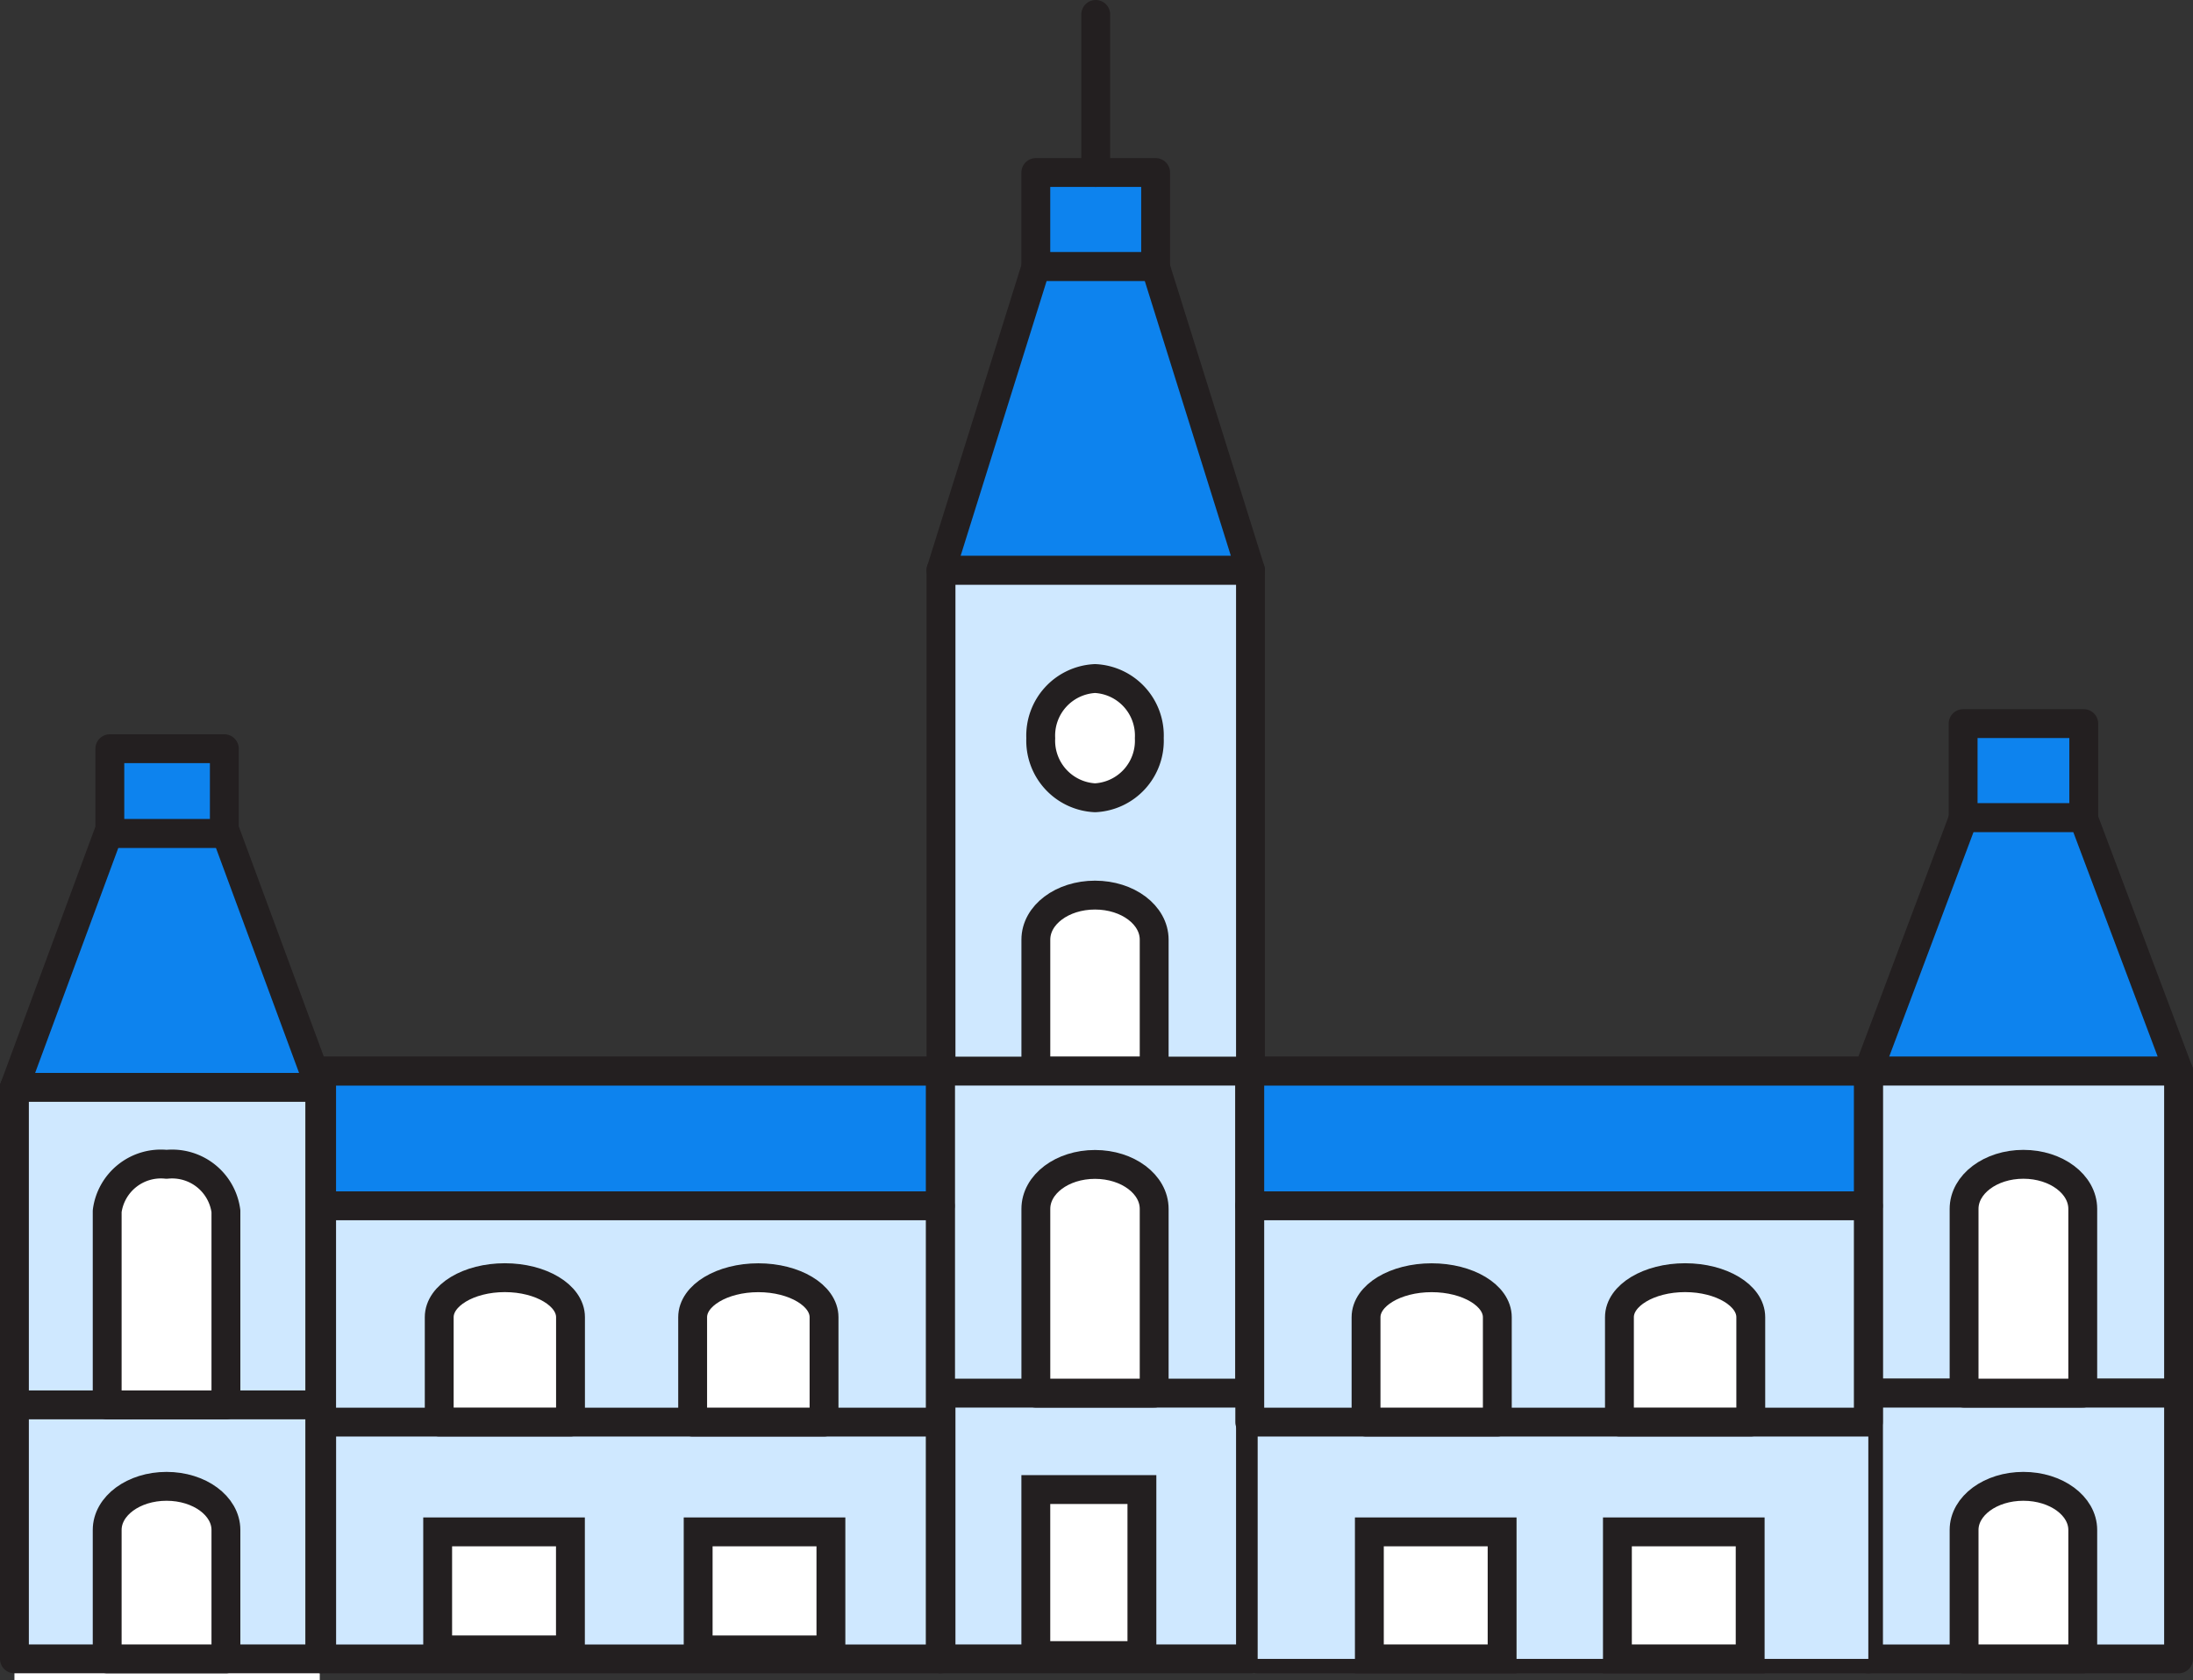 <svg xmlns="http://www.w3.org/2000/svg" width="75.987" height="58.208" viewBox="0 0 75.987 58.208">
  <rect x="0" y="0" width="75.987" height="58.208" fill="#333333" stroke="none"/>
  <g id="Group_3404" data-name="Group 3404" transform="translate(3617.5 -14314.868)">
    <path id="Fill_1" data-name="Fill 1" d="M0,20.535H10.58V0H0Z" transform="translate(-3617 14352.542)" fill="#fff"/>
    <path id="Stroke_2" data-name="Stroke 2" d="M0,19.8H10.58V0H0Z" transform="translate(-3617 14352.542)" fill="#cfe8ff" stroke="#231f20" stroke-linecap="round" stroke-linejoin="round" stroke-miterlimit="10" stroke-width="1"/>
    <path id="Fill_4" data-name="Fill 4" d="M3.253,0,0,8.8H10.58L7.329,0Z" transform="translate(-3617 14343.74)" fill="#ecefd6"/>
    <path id="Stroke_5" data-name="Stroke 5" d="M10.58,8.8H0L3.253,0H7.329Z" transform="translate(-3617 14343.74)" fill="#0d83ee" stroke="#231f20" stroke-linecap="round" stroke-linejoin="round" stroke-miterlimit="10" stroke-width="1"/>
    <path id="Fill_7" data-name="Fill 7" d="M0,2.934H3.967V.733L3.851,0H0Z" transform="translate(-3613.694 14340.808)" fill="#0d83ee"/>
    <path id="Stroke_8" data-name="Stroke 8" d="M0,2.934H3.967V0H0Z" transform="translate(-3613.694 14340.808)" fill="none" stroke="#231f20" stroke-linecap="round" stroke-linejoin="round" stroke-miterlimit="10" stroke-width="1"/>
    <path id="Fill_9" data-name="Fill 9" d="M0,11H10.58V0H0Z" transform="translate(-3617 14352.542)" fill="#cfe8ff"/>
    <path id="Stroke_10" data-name="Stroke 10" d="M0,11H10.58V0H0Z" transform="translate(-3617 14352.542)" fill="none" stroke="#231f20" stroke-linecap="round" stroke-linejoin="round" stroke-miterlimit="10" stroke-width="1"/>
    <path id="Fill_15" data-name="Fill 15" d="M0,6.1V1.543C0,.689.918,0,2.057,0S4.114.689,4.114,1.543V6.1Z" transform="translate(-3613.786 14366.364)" fill="#fff"/>
    <path id="Stroke_16" data-name="Stroke 16" d="M0,5.978V1.512C0,.676.918,0,2.057,0S4.114.676,4.114,1.512V5.978Z" transform="translate(-3613.786 14366.364)" fill="none" stroke="#231f20" stroke-linecap="round" stroke-linejoin="round" stroke-miterlimit="10" stroke-width="1"/>
    <path id="Fill_17" data-name="Fill 17" d="M0,8.335V1.624A1.877,1.877,0,0,1,2.057,0,1.88,1.88,0,0,1,4.114,1.624v6.71Z" transform="translate(-3613.786 14355.207)" fill="#fff"/>
    <path id="Stroke_18" data-name="Stroke 18" d="M0,8.335V1.624A1.877,1.877,0,0,1,2.057,0,1.88,1.88,0,0,1,4.114,1.624v6.71Z" transform="translate(-3613.786 14355.207)" fill="none" stroke="#231f20" stroke-linecap="round" stroke-linejoin="round" stroke-miterlimit="10" stroke-width="1"/>
    <path id="Stroke_20" data-name="Stroke 20" d="M0,37.72H10.723V0H0Z" transform="translate(-3584.894 14334.622)" fill="#cfe8ff" stroke="#231f20" stroke-linecap="round" stroke-linejoin="round" stroke-miterlimit="10" stroke-width="1"/>
    <path id="Fill_21" data-name="Fill 21" d="M10.723,10.523H0L3.293,0H7.427Z" transform="translate(-3584.894 14324.1)" fill="#ecefd6"/>
    <path id="Stroke_22" data-name="Stroke 22" d="M10.723,10.523H0L3.293,0H7.427Z" transform="translate(-3584.894 14324.1)" fill="#0d83ee" stroke="#231f20" stroke-linecap="round" stroke-linejoin="round" stroke-miterlimit="10" stroke-width="1"/>
    <path id="Fill_23" data-name="Fill 23" d="M0,3.255H4.151V0H0Z" transform="translate(-3581.609 14320.845)" fill="#0d83ee"/>
    <path id="Stroke_24" data-name="Stroke 24" d="M0,3.255H4.151V0H0Z" transform="translate(-3581.609 14320.845)" fill="none" stroke="#231f20" stroke-linecap="round" stroke-linejoin="round" stroke-miterlimit="10" stroke-width="1"/>
    <path id="Fill_25" data-name="Fill 25" d="M0,5.476V0" transform="translate(-3579.533 14315.368)" fill="#fff"/>
    <path id="Stroke_26" data-name="Stroke 26" d="M0,5.476V0" transform="translate(-3579.533 14315.368)" fill="none" stroke="#231f20" stroke-linecap="round" stroke-linejoin="round" stroke-miterlimit="10" stroke-width="1"/>
    <path id="Stroke_29" data-name="Stroke 29" d="M0,5.752H3.676V0H0Z" transform="translate(-3581.609 14366.476)" fill="#fff" stroke="#231f20" stroke-miterlimit="10" stroke-width="1"/>
    <path id="Fill_30" data-name="Fill 30" d="M4.1,6.1V1.544C4.1.687,3.185,0,2.049,0S0,.687,0,1.544V6.1Z" transform="translate(-3581.608 14345.88)" fill="#fff"/>
    <path id="Stroke_31" data-name="Stroke 31" d="M4.1,6.1V1.544C4.1.687,3.185,0,2.049,0S0,.687,0,1.544V6.1Z" transform="translate(-3581.608 14345.88)" fill="none" stroke="#231f20" stroke-linecap="round" stroke-linejoin="round" stroke-miterlimit="10" stroke-width="1"/>
    <path id="Fill_32" data-name="Fill 32" d="M0,11.157H10.723V0H0Z" transform="translate(-3584.92 14351.978)" fill="#cfe8ff"/>
    <path id="Stroke_33" data-name="Stroke 33" d="M0,11.157H10.723V0H0Z" transform="translate(-3584.92 14351.978)" fill="none" stroke="#231f20" stroke-linecap="round" stroke-linejoin="round" stroke-miterlimit="10" stroke-width="1"/>
    <path id="Fill_34" data-name="Fill 34" d="M4.1,7.924V1.541C4.1.687,3.185,0,2.049,0S0,.687,0,1.541V7.924Z" transform="translate(-3581.608 14355.211)" fill="#fff"/>
    <path id="Stroke_35" data-name="Stroke 35" d="M4.1,7.924V1.541C4.1.687,3.185,0,2.049,0S0,.687,0,1.541V7.924Z" transform="translate(-3581.608 14355.211)" fill="none" stroke="#231f20" stroke-linecap="round" stroke-linejoin="round" stroke-miterlimit="10" stroke-width="1"/>
    <path id="Fill_36" data-name="Fill 36" d="M3.761,2.066A1.978,1.978,0,0,1,1.883,4.131,1.98,1.98,0,0,1,0,2.066,1.979,1.979,0,0,1,1.883,0,1.977,1.977,0,0,1,3.761,2.066" transform="translate(-3581.438 14338.377)" fill="#fff"/>
    <path id="Stroke_37" data-name="Stroke 37" d="M3.761,2.066A1.978,1.978,0,0,1,1.883,4.131,1.98,1.98,0,0,1,0,2.066,1.979,1.979,0,0,1,1.883,0,1.977,1.977,0,0,1,3.761,2.066Z" transform="translate(-3581.438 14338.377)" fill="none" stroke="#231f20" stroke-linecap="round" stroke-linejoin="round" stroke-miterlimit="10" stroke-width="1"/>
    <path id="Fill_38" data-name="Fill 38" d="M0,20.486H10.75V0H0Z" transform="translate(-3552.763 14351.979)" fill="#fff"/>
    <path id="Fill_40" data-name="Fill 40" d="M0,8.786H10.75L7.447,0H3.3Z" transform="translate(-3552.763 14343.193)" fill="#0d83ee"/>
    <path id="Stroke_41" data-name="Stroke 41" d="M0,8.786H10.75L7.447,0H3.3Z" transform="translate(-3552.763 14343.193)" fill="none" stroke="#231f20" stroke-linecap="round" stroke-linejoin="round" stroke-miterlimit="10" stroke-width="1"/>
    <path id="Fill_42" data-name="Fill 42" d="M0,3.255H4.18V0H0Z" transform="translate(-3549.478 14339.938)" fill="#ecefd6"/>
    <path id="Stroke_43" data-name="Stroke 43" d="M0,3.255H4.18V0H0Z" transform="translate(-3549.478 14339.938)" fill="#0d83ee" stroke="#231f20" stroke-linecap="round" stroke-linejoin="round" stroke-miterlimit="10" stroke-width="1"/>
    <path id="Fill_44" data-name="Fill 44" d="M0,11.156H10.75V0H0Z" transform="translate(-3552.763 14351.979)" fill="#cfe8ff"/>
    <path id="Stroke_45" data-name="Stroke 45" d="M0,11.156H10.75V0H0Z" transform="translate(-3552.763 14351.979)" fill="#cfe8ff" stroke="#231f20" stroke-linecap="round" stroke-linejoin="round" stroke-miterlimit="10" stroke-width="1"/>
    <path id="Stroke_47" data-name="Stroke 47" d="M0,9.208H10.75V0H0Z" transform="translate(-3552.763 14363.135)" fill="#cfe8ff" stroke="#231f20" stroke-linecap="round" stroke-linejoin="round" stroke-miterlimit="10" stroke-width="1"/>
    <path id="Stroke_49" data-name="Stroke 49" d="M4.112,5.978V1.512C4.112.676,3.194,0,2.055,0S0,.676,0,1.512V5.978H4.112Z" transform="translate(-3549.445 14366.364)" fill="#fff" stroke="#231f20" stroke-linecap="round" stroke-linejoin="round" stroke-miterlimit="10" stroke-width="1"/>
    <path id="Fill_50" data-name="Fill 50" d="M4.112,7.928V1.545C4.112.691,3.194,0,2.055,0S0,.691,0,1.545V7.928Z" transform="translate(-3549.445 14355.207)" fill="#fff"/>
    <path id="Stroke_51" data-name="Stroke 51" d="M4.112,7.928V1.545C4.112.691,3.194,0,2.055,0S0,.691,0,1.545V7.928Z" transform="translate(-3549.445 14355.207)" fill="none" stroke="#231f20" stroke-linecap="round" stroke-linejoin="round" stroke-miterlimit="10" stroke-width="1"/>
    <g id="Stroke_53" data-name="Stroke 53" transform="translate(-3573.922 14351.979)">
      <path id="Stroke_53-2" data-name="Stroke 53" d="M0,20.364H21.159V0H0Z" transform="translate(0 0)" fill="#cfe8ff" stroke="#231f20" stroke-linecap="round" stroke-linejoin="round" stroke-miterlimit="10" stroke-width="1"/>
      <path id="Stroke_53-3" data-name="Stroke 53" d="M0,20.364H21.159V0H0Z" transform="translate(0 0)" fill="#cfe8ff"/>
    </g>
    <path id="Fill_54" data-name="Fill 54" d="M0,4.666H21.433V0H0Z" transform="translate(-3574.196 14351.98)" fill="#0d83ee"/>
    <path id="Stroke_55" data-name="Stroke 55" d="M0,4.666H21.433V0H0Z" transform="translate(-3574.196 14351.98)" fill="none" stroke="#231f20" stroke-linecap="round" stroke-linejoin="round" stroke-miterlimit="10" stroke-width="1"/>
    <path id="Fill_58" data-name="Fill 58" d="M0,7.493H21.433V0H0Z" transform="translate(-3574.196 14356.646)" fill="#cfe8ff"/>
    <path id="Stroke_59" data-name="Stroke 59" d="M0,7.493H21.433V0H0Z" transform="translate(-3574.196 14356.646)" fill="none" stroke="#231f20" stroke-linecap="round" stroke-linejoin="round" stroke-miterlimit="10" stroke-width="1"/>
    <path id="Fill_60" data-name="Fill 60" d="M4.6,1.177h0Z" transform="translate(-3570.193 14367.197)" fill="#be664d"/>
    <path id="Stroke_61" data-name="Stroke 61" d="M0,4.4H4.6V0H0Z" transform="translate(-3570.052 14367.942)" fill="#fff" stroke="#231f20" stroke-miterlimit="10" stroke-width="1"/>
    <path id="Fill_62" data-name="Fill 62" d="M4.549,5V1.369C4.549.614,3.531,0,2.273,0S0,.614,0,1.369V5Z" transform="translate(-3570.167 14359.137)" fill="#fff"/>
    <path id="Stroke_63" data-name="Stroke 63" d="M4.549,5V1.369C4.549.614,3.531,0,2.273,0S0,.614,0,1.369V5Z" transform="translate(-3570.167 14359.137)" fill="none" stroke="#231f20" stroke-linecap="round" stroke-linejoin="round" stroke-miterlimit="10" stroke-width="1"/>
    <path id="Fill_64" data-name="Fill 64" d="M4.6,1.177h0Z" transform="translate(-3561.41 14367.196)" fill="#be664d"/>
    <path id="Stroke_65" data-name="Stroke 65" d="M0,4.4H4.6V0H0Z" transform="translate(-3561.457 14367.942)" fill="#fff" stroke="#231f20" stroke-miterlimit="10" stroke-width="1"/>
    <path id="Fill_66" data-name="Fill 66" d="M4.551,5V1.369C4.551.614,3.531,0,2.276,0S0,.614,0,1.369V5Z" transform="translate(-3561.387 14359.135)" fill="#fff"/>
    <path id="Stroke_67" data-name="Stroke 67" d="M4.551,5V1.369C4.551.614,3.531,0,2.276,0S0,.614,0,1.369V5Z" transform="translate(-3561.387 14359.135)" fill="none" stroke="#231f20" stroke-linecap="round" stroke-linejoin="round" stroke-miterlimit="10" stroke-width="1"/>
    <g id="Fill_68" data-name="Fill 68" transform="translate(-3606.356 14351.979)">
      <path id="Fill_68-2" data-name="Fill 68" d="M0,20.486H21.436V0H0Z" transform="translate(0 0)" fill="#cfe8ff"/>
      <path id="Fill_68-3" data-name="Fill 68" d="M0,20.486H21.436V0H0Z" transform="translate(0 0)" fill="#cfe8ff"/>
    </g>
    <path id="Stroke_69" data-name="Stroke 69" d="M0,20.364H21.433V0H0Z" transform="translate(-3606.354 14351.979)" fill="none" stroke="#231f20" stroke-linecap="round" stroke-linejoin="round" stroke-miterlimit="10" stroke-width="1"/>
    <path id="Fill_70" data-name="Fill 70" d="M0,4.666H21.436V0H0Z" transform="translate(-3606.356 14351.98)" fill="#ecefd6"/>
    <path id="Stroke_71" data-name="Stroke 71" d="M0,4.666H21.436V0H0Z" transform="translate(-3606.356 14351.98)" fill="#0d83ee" stroke="#231f20" stroke-linecap="round" stroke-linejoin="round" stroke-miterlimit="10" stroke-width="1"/>
    <path id="Fill_74" data-name="Fill 74" d="M0,7.493H21.436V0H0Z" transform="translate(-3606.356 14356.646)" fill="#cfe8ff"/>
    <path id="Stroke_75" data-name="Stroke 75" d="M0,7.493H21.436V0H0Z" transform="translate(-3606.356 14356.646)" fill="none" stroke="#231f20" stroke-linecap="round" stroke-linejoin="round" stroke-miterlimit="10" stroke-width="1"/>
    <path id="Stroke_77" data-name="Stroke 77" d="M0,4.09H4.6V0H0Z" transform="translate(-3593.309 14367.942)" fill="#fff" stroke="#231f20" stroke-miterlimit="10" stroke-width="1"/>
    <path id="Fill_78" data-name="Fill 78" d="M0,5V1.369C0,.614,1.018,0,2.276,0S4.553.614,4.553,1.369V5Z" transform="translate(-3593.5 14359.137)" fill="#fff"/>
    <path id="Stroke_79" data-name="Stroke 79" d="M0,5V1.369C0,.614,1.018,0,2.276,0S4.553.614,4.553,1.369V5Z" transform="translate(-3593.5 14359.137)" fill="none" stroke="#231f20" stroke-linecap="round" stroke-linejoin="round" stroke-miterlimit="10" stroke-width="1"/>
    <path id="Stroke_81" data-name="Stroke 81" d="M0,4.089H4.6V0H0Z" transform="translate(-3602.335 14367.942)" fill="#fff" stroke="#231f20" stroke-miterlimit="10" stroke-width="1"/>
    <path id="Fill_82" data-name="Fill 82" d="M0,5V1.369C0,.614,1.018,0,2.273,0S4.549.614,4.549,1.369V5Z" transform="translate(-3602.281 14359.135)" fill="#fff"/>
    <path id="Stroke_83" data-name="Stroke 83" d="M0,5V1.369C0,.614,1.018,0,2.273,0S4.549.614,4.549,1.369V5Z" transform="translate(-3602.281 14359.135)" fill="none" stroke="#231f20" stroke-linecap="round" stroke-linejoin="round" stroke-miterlimit="10" stroke-width="1"/>
  </g>
</svg>
